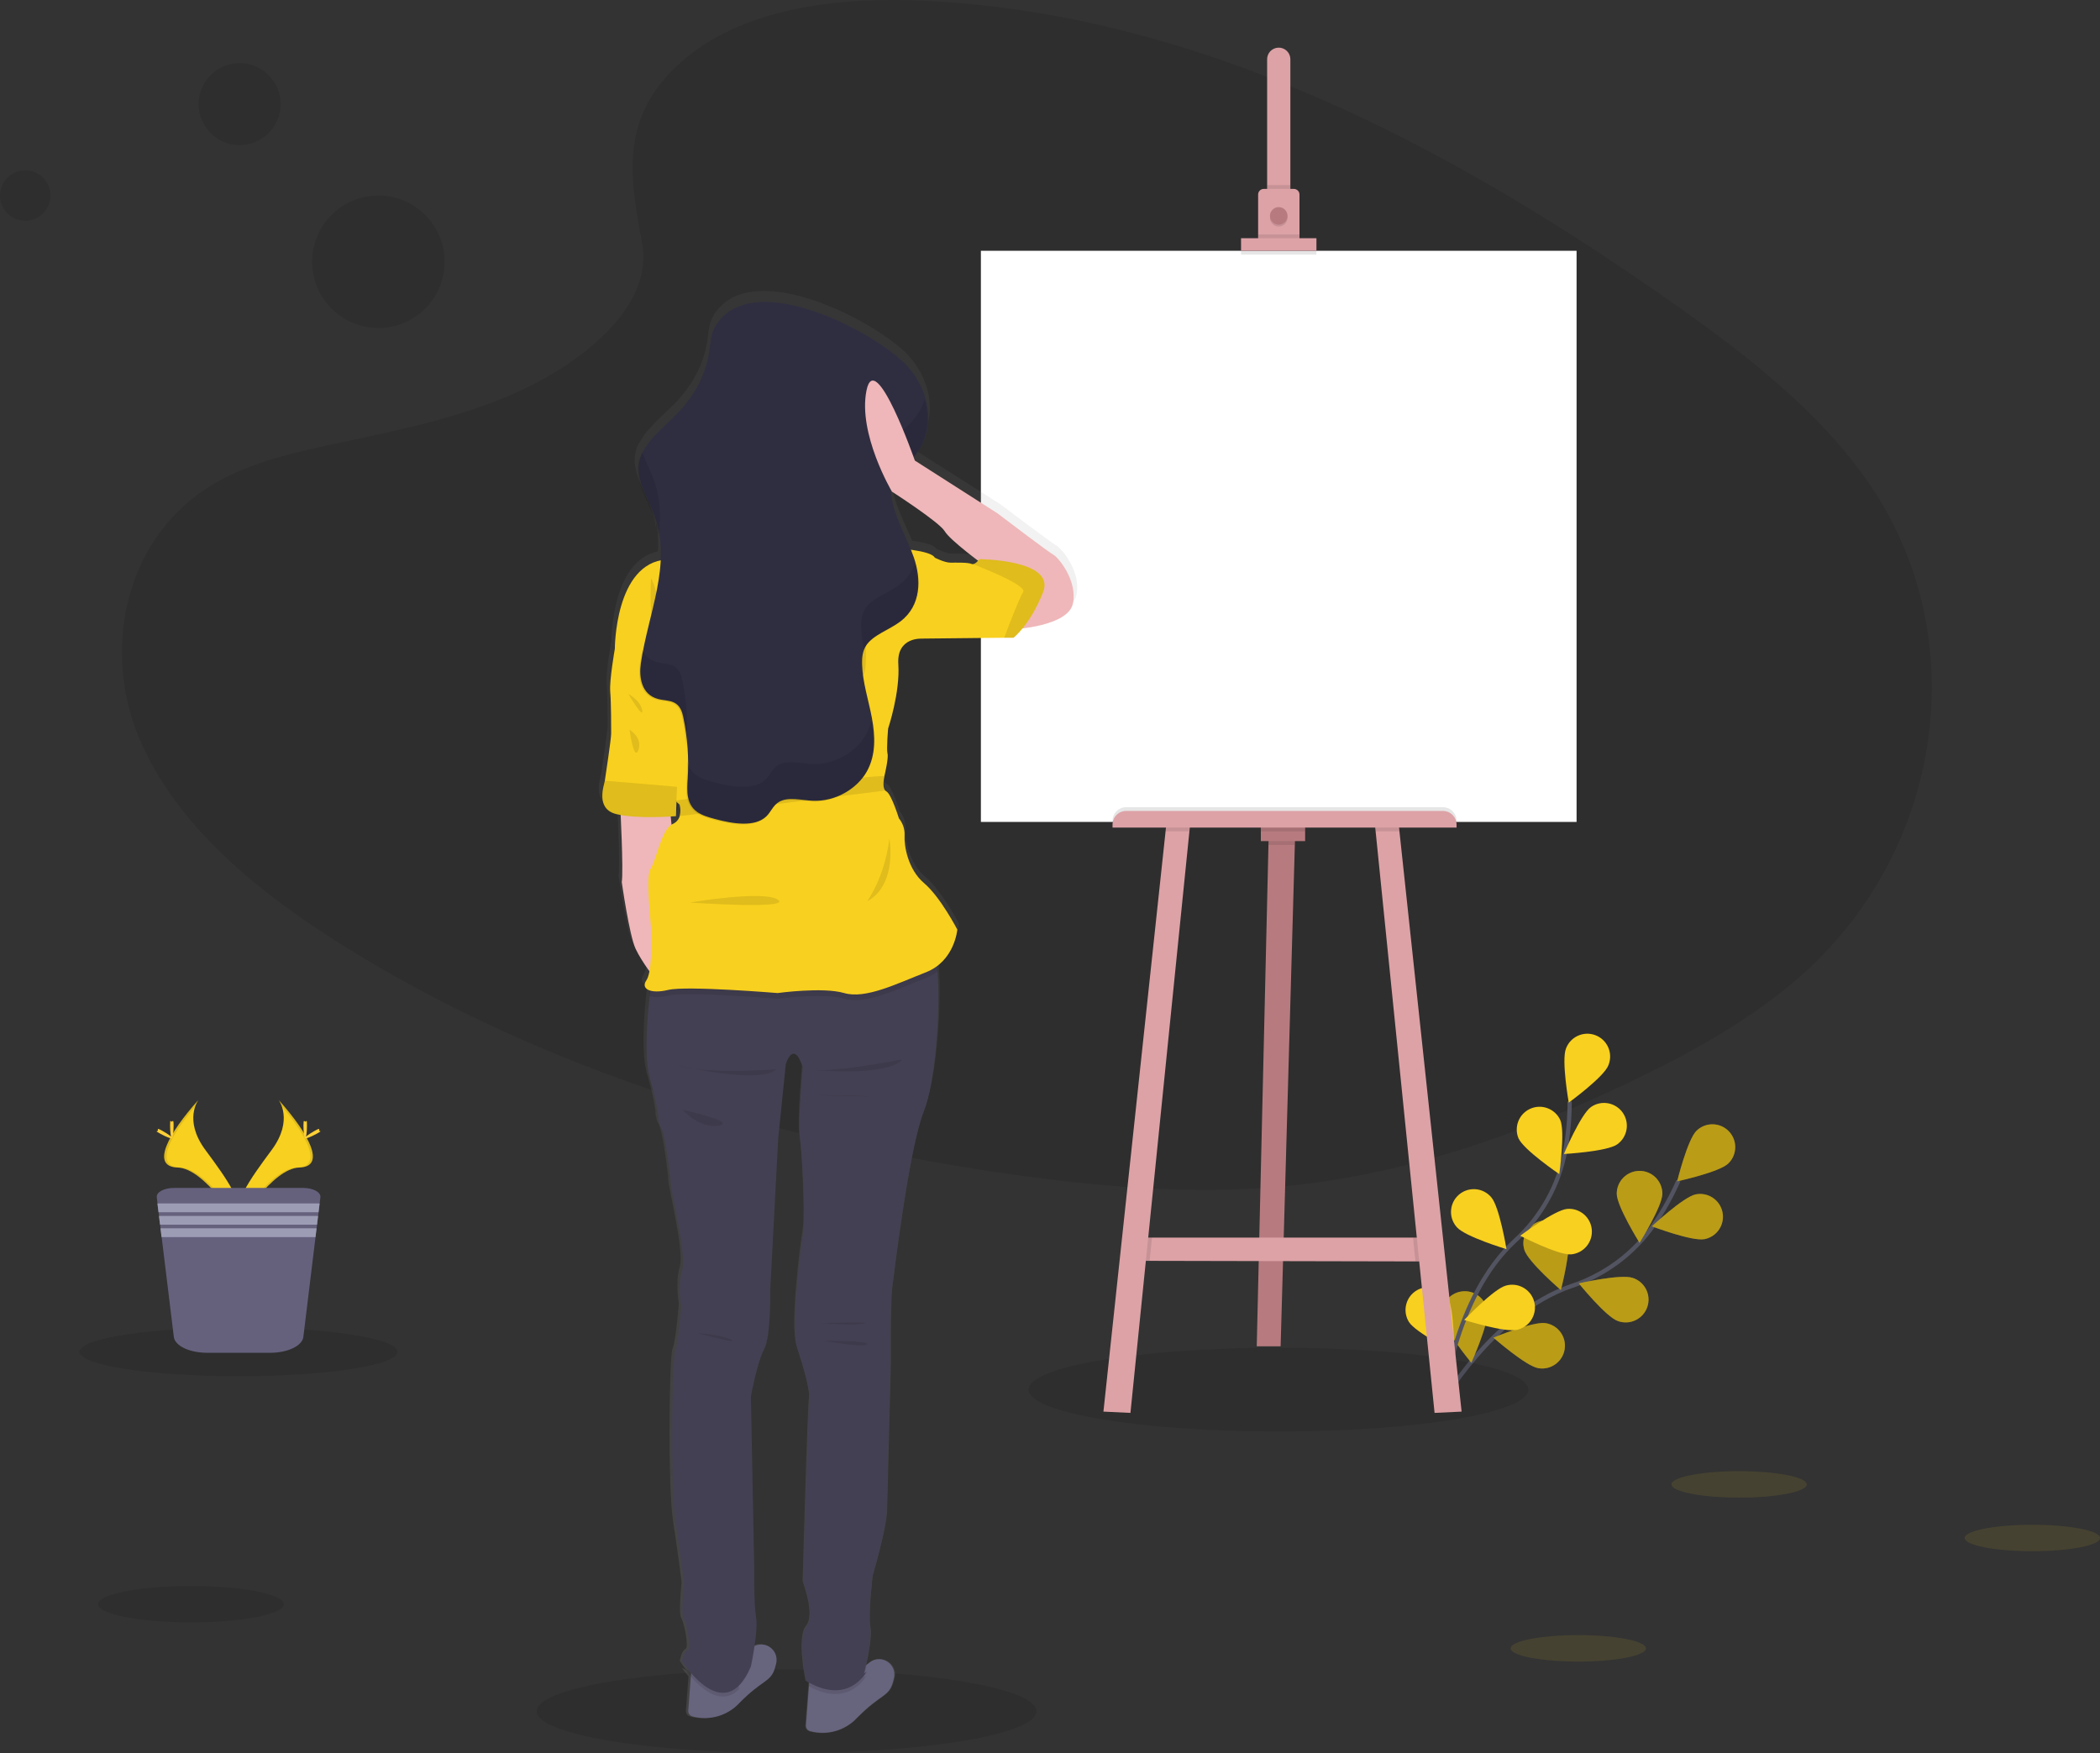 <?xml version="1.0" encoding="utf-8"?>
<!-- Generator: Adobe Illustrator 16.0.0, SVG Export Plug-In . SVG Version: 6.00 Build 0)  -->
<!DOCTYPE svg PUBLIC "-//W3C//DTD SVG 1.1//EN" "http://www.w3.org/Graphics/SVG/1.1/DTD/svg11.dtd">
<svg version="1.1" id="ffe6bee8-e793-4e33-a4ab-3e285c6a5a44"
	 xmlns="http://www.w3.org/2000/svg" xmlns:xlink="http://www.w3.org/1999/xlink" x="0px" y="0px" width="998.949px"
	 height="833.99px" viewBox="0 0 998.949 833.99" enable-background="new 0 0 998.949 833.99" xml:space="preserve">
<rect x="0" y="0" width="998.949" height="833.99" fill="#333333" stroke="none"/>
<title>blank canvas</title>
<path opacity="0.1" enable-background="new    " d="M323.829,29.66c29.21-26,75.061-31.33,116.801-29.26
	c131.09,6.52,249.42,69.8,351.779,141.39c37.061,25.91,73.54,53.84,97.591,89.53c49,72.65,34.439,173.29-33.641,233.14
	c-23.17,20.36-51.25,36-80.08,49.81c-51.26,24.601-106.57,44.351-164.75,50c-41.479,4-83.479,0.75-124.729-4.84
	c-115.23-15.66-228.32-50.22-323.15-109.34c-41.58-25.93-80.77-58.17-97.909-100.1c-17.141-41.93-6.171-95.13,36.289-120
	c17.561-10.271,38.561-14.91,59.11-19.271c30.26-6.41,61-12.729,88.3-25.76c28.21-13.46,61.6-39.49,56-69.29
	C299.48,83.74,294.66,55.66,323.829,29.66z"/>
<path fill="none" stroke="#535461" stroke-width="2" stroke-miterlimit="10" d="M684.949,668.89c0,0,25.061-44.39,62.79-57.18
	c15.862-5.264,29.589-15.531,39.12-29.26c4.475-6.552,8.338-13.501,11.54-20.76"/>
<path fill="#F8D01F" d="M822.14,553.48c-4.3,4.18-24.33,8.489-24.33,8.489s4.91-19.89,9.21-24.06
	c4.3-4.176,11.17-4.074,15.345,0.225C826.54,542.435,826.44,549.305,822.14,553.48z"/>
<path fill="#F8D01F" d="M810.81,589.47c-5.88,1.17-25-6.09-25-6.09s14.94-14,20.81-15.2c5.88-1.168,11.592,2.651,12.761,8.53
	c1.168,5.879-2.651,11.592-8.53,12.76l0,0H810.81z"/>
<path fill="#F8D01F" d="M769.56,628.41c-5.67-2-18.54-17.9-18.54-17.9s20-4.56,25.64-2.6c5.705,1.835,8.841,7.947,7.006,13.651
	s-7.947,8.841-13.651,7.006C769.862,628.518,769.71,628.466,769.56,628.41z"/>
<path fill="#F8D01F" d="M731.709,650.85c-5.909-1-21.289-14.51-21.289-14.51s18.909-7.88,24.819-6.9
	c5.922,0.92,9.977,6.465,9.058,12.386c-0.919,5.922-6.464,9.977-12.385,9.058C731.844,650.873,731.777,650.861,731.709,650.85
	L731.709,650.85z"/>
<path fill="#F8D01F" d="M769.07,567.84c0,6,10.84,23.37,10.84,23.37s10.86-17.37,10.86-23.36c0-5.992-4.857-10.85-10.85-10.85
	s-10.851,4.857-10.851,10.85V567.84z"/>
<path fill="#F8D01F" d="M725.14,594.64c1.8,5.721,17.34,19.061,17.34,19.061s5.16-19.83,3.37-25.55
	c-1.792-5.72-7.881-8.902-13.6-7.11C726.531,582.832,723.348,588.921,725.14,594.64z"/>
<path fill="#F8D01F" d="M686.02,626.54c0.8,5.94,13.87,21.72,13.87,21.72s8.439-18.67,7.64-24.609
	c-0.798-5.94-6.26-10.108-12.2-9.311C689.39,615.138,685.222,620.601,686.02,626.54z"/>
<path opacity="0.25" enable-background="new    " d="M822.14,553.48c-4.3,4.18-24.33,8.489-24.33,8.489s4.91-19.89,9.21-24.06
	c4.3-4.176,11.17-4.074,15.345,0.225C826.54,542.435,826.44,549.305,822.14,553.48z"/>
<path opacity="0.25" enable-background="new    " d="M810.81,589.47c-5.88,1.17-25-6.09-25-6.09s14.94-14,20.81-15.2
	c5.88-1.168,11.592,2.651,12.761,8.53c1.168,5.879-2.651,11.592-8.53,12.76l0,0H810.81z"/>
<path opacity="0.25" enable-background="new    " d="M769.56,628.41c-5.67-2-18.54-17.9-18.54-17.9s20-4.56,25.64-2.6
	c5.705,1.835,8.841,7.947,7.006,13.651s-7.947,8.841-13.651,7.006C769.862,628.518,769.71,628.466,769.56,628.41z"/>
<path opacity="0.25" enable-background="new    " d="M731.709,650.85c-5.909-1-21.289-14.51-21.289-14.51s18.909-7.88,24.819-6.9
	c5.922,0.92,9.977,6.465,9.058,12.386c-0.919,5.922-6.464,9.977-12.385,9.058C731.844,650.873,731.777,650.861,731.709,650.85
	L731.709,650.85z"/>
<path opacity="0.25" enable-background="new    " d="M769.07,567.84c0,6,10.84,23.37,10.84,23.37s10.86-17.37,10.86-23.36
	c0-5.992-4.857-10.85-10.85-10.85s-10.851,4.857-10.851,10.85V567.84z"/>
<path opacity="0.25" enable-background="new    " d="M725.14,594.64c1.8,5.721,17.34,19.061,17.34,19.061s5.16-19.83,3.37-25.55
	c-1.792-5.72-7.881-8.902-13.6-7.11C726.531,582.832,723.348,588.921,725.14,594.64z"/>
<path opacity="0.25" enable-background="new    " d="M686.02,626.54c0.8,5.94,13.87,21.72,13.87,21.72s8.439-18.67,7.64-24.609
	c-0.798-5.94-6.26-10.108-12.2-9.311C689.39,615.138,685.222,620.601,686.02,626.54z"/>
<path fill="none" stroke="#535461" stroke-width="2" stroke-miterlimit="10" d="M686.39,667.99c0,0,4.92-50.74,34.24-77.721
	c12.366-11.243,20.753-26.194,23.899-42.609c1.439-7.808,2.156-15.731,2.141-23.67"/>
<path fill="#F8D01F" d="M765.039,506.91c-2.239,5.56-18.8,17.62-18.8,17.62s-3.56-20.181-1.319-25.73
	c2.098-5.612,8.35-8.462,13.962-6.363c5.613,2.098,8.462,8.35,6.364,13.962C765.182,506.57,765.113,506.741,765.039,506.91z"/>
<path fill="#F8D01F" d="M769.27,544.4c-4.9,3.449-25.36,4.569-25.36,4.569s8-18.87,12.87-22.319
	c4.901-3.449,11.671-2.271,15.12,2.63S774.171,540.951,769.27,544.4L769.27,544.4z"/>
<path fill="#F8D01F" d="M747.34,596.72c-6,0.5-24.2-8.859-24.2-8.859s16.41-12.261,22.34-12.771
	c5.973-0.502,11.223,3.933,11.725,9.905c0.503,5.973-3.932,11.223-9.904,11.725H747.34z"/>
<path fill="#F8D01F" d="M721.829,632.57c-5.8,1.5-25.34-4.641-25.34-4.641s14.09-14.87,19.891-16.37
	c5.769-1.62,11.759,1.742,13.38,7.512c1.621,5.769-1.742,11.759-7.512,13.38c-0.139,0.039-0.278,0.075-0.419,0.108V632.57z"/>
<path fill="#F8D01F" d="M722.35,541.53c2.42,5.479,19.38,17,19.38,17s2.89-20.28,0.46-25.761c-2.53-5.432-8.984-7.784-14.416-5.254
	c-5.285,2.461-7.68,8.659-5.424,14.034V541.53z"/>
<path fill="#F8D01F" d="M693.05,583.84c3.95,4.5,23.569,10.4,23.569,10.4s-3.31-20.221-7.27-24.721
	c-3.877-4.568-10.725-5.129-15.293-1.252c-4.569,3.878-5.13,10.725-1.252,15.294C692.885,583.655,692.967,583.748,693.05,583.84
	L693.05,583.84z"/>
<path fill="#F8D01F" d="M670.209,628.86c3.141,5.109,21.48,14.229,21.48,14.229s0.15-20.479-3-25.59
	c-3.137-5.105-9.819-6.702-14.925-3.565c-5.106,3.138-6.702,9.819-3.565,14.926H670.209z"/>
<ellipse opacity="0.1" enable-background="new    " cx="374.17" cy="814.05" rx="118.88" ry="19.93"/>
<ellipse opacity="0.1" enable-background="new    " cx="608.159" cy="661.06" rx="118.88" ry="19.93"/>
<polygon fill="#B77B7F" points="616.05,398.03 615.94,401.92 609.18,640.44 597.82,640.44 603.39,401.92 603.5,397.43 "/>
<polygon fill="#DDA2A6" points="681.82,600.09 673.31,600.07 546.869,599.8 540.13,599.79 543.72,588.73 680.92,588.73 "/>
<polygon opacity="0.1" enable-background="new    " points="616.05,398.03 615.94,401.92 603.39,401.92 603.5,397.43 "/>
<rect x="599.77" y="392.2" fill="#B77B7F" width="21.07" height="7.93"/>
<polygon opacity="0.1" enable-background="new    " points="547.99,588.73 546.869,599.8 540.13,599.79 543.72,588.73 "/>
<polygon fill="#DDA2A6" points="566.14,392.05 565.789,395.49 537.74,672.13 524.89,671.52 554.449,395.49 554.78,392.35 "/>
<polygon opacity="0.1" enable-background="new    " points="681.82,600.09 673.31,600.07 672.159,588.73 680.92,588.73 "/>
<polygon fill="#DDA2A6" points="695.27,671.52 682.409,672.13 654.369,395.49 654.02,392.05 665.369,392.35 665.699,395.49 "/>
<rect x="466.6" y="119.3" fill="#FFFFFF" width="283.359" height="271.7"/>
<path fill="#DDA2A6" d="M613.81,28.43v65.61h-11.05V28.43c-0.13-3.052,2.238-5.63,5.289-5.76c3.052-0.13,5.631,2.238,5.761,5.29
	C613.817,28.116,613.817,28.273,613.81,28.43z"/>
<rect x="602.75" y="88.07" opacity="0.1" enable-background="new    " width="11.06" height="5.97"/>
<path fill="#DDA2A6" d="M618.15,92.55v21.66h-19.67V92.55c-0.006-1.48,1.189-2.684,2.67-2.69c0.007,0,0.014,0,0.021,0h14.31
	C616.957,89.871,618.15,91.072,618.15,92.55z"/>
<circle opacity="0.1" enable-background="new    " cx="608.28" cy="103.61" r="4.18"/>
<circle fill="#B77B7F" cx="608.28" cy="102.71" r="4.18"/>
<rect x="598.42" y="111.53" opacity="0.1" enable-background="new    " width="19.729" height="2.689"/>
<rect x="590.35" y="115.12" opacity="0.1" enable-background="new    " width="35.87" height="5.98"/>
<rect x="590.35" y="113.32" fill="#DDA2A6" width="35.87" height="5.98"/>
<path opacity="0.1" enable-background="new    " d="M535.72,384h150.649c3.59,0,6.5,2.91,6.5,6.5v1.42l0,0H529.22l0,0v-1.42
	C529.22,386.91,532.13,384,535.72,384z"/>
<polygon opacity="0.1" enable-background="new    " points="554.78,392.35 566.14,392.05 565.789,395.49 554.449,395.49 "/>
<rect x="599.77" y="392.2" opacity="0.1" enable-background="new    " width="21.07" height="3.29"/>
<polygon opacity="0.1" enable-background="new    " points="665.699,395.49 654.369,395.49 654.02,392.05 665.369,392.35 "/>
<path fill="#DDA2A6" d="M535.72,385.77h150.649c3.59,0,6.5,2.91,6.5,6.5v1.42l0,0H529.22l0,0v-1.42
	C529.22,388.68,532.13,385.77,535.72,385.77z"/>
<linearGradient id="SVGID_1_" gradientUnits="userSpaceOnUse" x1="636.752" y1="-203.312" x2="636.752" y2="482.73" gradientTransform="matrix(1 0 0 -1 -238.12 621.141)">
	<stop  offset="0" style="stop-color:#808080;stop-opacity:0.25"/>
	<stop  offset="0.54" style="stop-color:#808080;stop-opacity:0.12"/>
	<stop  offset="1" style="stop-color:#808080;stop-opacity:0.1"/>
</linearGradient>
<path fill="url(#SVGID_1_)" d="M502.69,259.63c-2.27-1.2-27-19.88-27-19.88l-39.91-25.31c0,0-0.21-0.6-0.59-1.63
	c10.95-12.43,8.561-30.47-2.58-43.15c-13.5-15.38-74.5-48.49-92.88-20.17c-2.57,4-2.66,8.54-3.33,12.94
	c-1.57,10.27-6.63,20.22-14.57,28.6c-6.119,6.47-14.149,12.43-17.67,19.75c0-0.09-0.069-0.18-0.1-0.28
	c-0.85,1.569-1.466,3.253-1.83,5c-1.75,8.93,4.25,17.49,7.44,26.18c1.07,2.942,1.848,5.984,2.319,9.08
	c0.08-0.62,0.15-1.23,0.221-1.85c0.777,4.408,1.042,8.891,0.79,13.36c-22.15,4.51-22.16,42.4-22.16,42.4s-2.73,15.06-2.271,20.49
	c0.461,5.43,0.45,17.17,0.45,20c0,2.83-2.729,20.48-3,22.6c0.003,0.03,0.003,0.06,0,0.09c-0.399,2.32-4.55,13.5,5.48,16
	c0.7,0.18,1.439,0.33,2.21,0.47c0.43,9.05,1.21,28,0.52,32.22c0,0,3.65,25.46,6.68,31.93c1.916,3.794,4.158,7.414,6.7,10.82
	c-0.22,1.55-0.743,3.042-1.54,4.39c-1.55,2.23-0.75,4.061,1.84,4.851c-0.09,0.77-0.189,1.64-0.3,2.62
	c-1.109,9.819-2.77,29.34,0.05,39.229c3.87,13.56,4.101,18.08,4.101,18.08s0,4.06,1.6,6.32c1.601,2.26,4.55,23.279,4.55,26.67
	c0,3.39,7.74,33.89,5.46,41.12c-2.279,7.229-0.449,17.399-0.449,17.399s-1.37,17.851-3,21.69c-1.631,3.84-2.28,65.75,0.22,81.79
	s4.1,29.37,4.1,29.37s-1.59,14.689-0.229,16.72c1.359,2.03,3.87,14.24,2.05,14.91s-2.73,5.649-2.73,5.649
	c0.963,1.463,2.001,2.875,3.11,4.23c-0.701-0.245-1.387-0.536-2.05-0.87c0.72,1,1.8,2.42,3.13,4l-1.25,16.25
	c-0.108,1.308,0.733,2.507,2,2.85c8.136,2.212,16.829-0.232,22.62-6.359c11.38-11.521,15.25-9.94,17.3-16.94
	c0.22-0.75,0.41-1.49,0.57-2.189c1.47-6.24-5.181-10.881-10.471-8.221c0.73-4.939,1.301-10.55,0.75-13.72
	c-1.14-6.55-0.909-23.72-0.909-23.72l-1.591-82.25c0,0,2.95-16.271,6.37-22.59c3.42-6.32,3-28.471,3-28.471l3.87-72.76l3.641-35.47
	c0,0,3.64-12.2,8.189,1.36c0,0-2.5,27.329-1.359,33.89c1.14,6.56,2.729,38.41,1.59,45.41c-1.141,7-6.141,45.42-3,55.13
	c3.14,9.71,6.64,21.479,5.939,25.33c-0.7,3.85-3,87.21-3,87.21s6.15,16,1.601,21.24c-4.551,5.239-0.23,26-0.23,26
	s0.55,0.39,1.49,0.93l-0.13,1.729l-1.431,18.69c-0.104,1.31,0.734,2.51,2,2.86c8.137,2.214,16.83-0.231,22.62-6.36
	c11.38-11.53,15.25-9.94,17.3-16.95c0.221-0.75,0.41-1.479,0.58-2.189c1.601-6.811-6.5-11.75-11.92-7.301l-0.27,0.23
	c-0.283,0.24-0.58,0.464-0.891,0.67c-0.144,0.105-0.294,0.203-0.449,0.29c1.14-5.16,2.8-14,2-18.14
	c-1.141-6.101,1.13-24.62,1.13-24.62s6.6-22.15,6.83-31l1.819-70.49c0,0-0.22-28.7,0.69-35.7s8.19-67.56,15.47-85.64
	c5.59-13.841,8.09-49.16,6.61-67.07c-0.08-0.88-0.16-1.73-0.26-2.52c8.93-6.591,9.819-17.551,9.819-17.551s-8.2-15.659-16.09-22.29
	s-9.59-18.03-9.31-22.88c0.134-2.956-0.84-5.854-2.73-8.13c0,0-3.64-11.75-6.069-12.95c-0.199-0.101-0.379-0.237-0.53-0.4
	c-1.65-1.77-0.38-6.83-0.38-6.83v-0.16c0.29-1.17,2-8.75,1.489-10.69c-0.609-2.1,0.301-12.05,0.301-12.05s5.77-17.17,4.859-30.73
	c-0.91-13.56,11.84-12.35,11.84-12.35l39.37-0.41h4.48c1.58-1.341,3.023-2.835,4.31-4.46c7.5-0.89,22.67-3.72,24.37-12
	C514.38,271.99,504.97,260.84,502.69,259.63z M320.289,384.99l0.271-6.89c0.93,0.8,1.55,1.31,1.55,1.31
	c0.502,1.803,0.526,3.705,0.07,5.52c-0.495,1.727-1.751,3.133-3.41,3.82c-0.19,0.083-0.374,0.18-0.55,0.29l-0.38-3.89
	L320.289,384.99z M463.09,263.99c-1.67-0.75-7.29-0.6-10.181-0.6c-2.89,0-7.58-2.41-7.58-2.41c-1-1.95-6.529-3.11-11.449-3.77
	c-3.74-9.22-9-18.21-9.71-27.82c0-0.35,0-0.7-0.051-1.05l0.57,1c0,0,22.92,14.62,25.5,19c2,3.34,11.63,10.8,16.09,14.14
	c-0.614,0.801-1.475,1.377-2.45,1.64C463.575,264.147,463.32,264.103,463.09,263.99z"/>
<path fill="#67647E" d="M425.24,798.21c-0.17,0.7-0.35,1.43-0.569,2.17c-2,7-5.83,5.38-17,16.81
	c-5.673,6.081-14.249,8.515-22.271,6.32c-1.268-0.335-2.111-1.533-2-2.84l1.41-18.54l0.67-8.92c0,0,17.84,5,26.92-1.35
	c0.305-0.208,0.599-0.432,0.88-0.67c0.07-0.063,0.137-0.13,0.2-0.2c3.102-2.567,7.697-2.135,10.265,0.967
	C425.185,793.696,425.737,796.006,425.24,798.21z"/>
<path fill="#67647E" d="M369.24,791.21c-0.17,0.7-0.35,1.43-0.569,2.17c-2,7-5.83,5.38-17,16.81
	c-5.673,6.081-14.249,8.515-22.271,6.32c-1.268-0.335-2.111-1.533-2-2.84l1.41-18.54l0.67-8.92c0,0,17.84,5,26.92-1.35
	c0.305-0.208,0.599-0.432,0.88-0.67c0.07-0.063,0.137-0.13,0.2-0.2c3.102-2.567,7.696-2.135,10.265,0.967
	C369.185,786.696,369.737,789.006,369.24,791.21z"/>
<path opacity="0.1" enable-background="new    " d="M350.81,793.99l0.72,9.64c-10.24,10.23-22.43-5-26-10
	C334.92,798.47,350.81,793.99,350.81,793.99z"/>
<path opacity="0.1" enable-background="new    " d="M411,797.91l1.34-0.891c-9.351,14.221-23.24,7.66-27.57,5.11l0.67-8.92
	c0,0,17.84,5,26.92-1.35C411.65,795.34,411,797.91,411,797.91z"/>
<path fill="#444053" d="M439.48,528.68c-7.18,17.931-14.35,78-15.25,85s-0.67,35.42-0.67,35.42l-1.8,69.891
	c-0.23,8.75-6.73,30.72-6.73,30.72s-2.239,18.38-1.12,24.43c1.12,6.05-2.909,22-2.909,22l1.34-0.899
	c-11.21,17-28.92,4.26-28.92,4.26s-4.261-20.62,0.229-25.78s-1.57-21.069-1.57-21.069s2.24-82.721,2.91-86.53
	c0.67-3.811-2.689-15.47-5.83-25.11c-3.14-9.64,1.801-47.75,2.921-54.7c1.119-6.95-0.45-38.56-1.57-45.06s1.34-33.63,1.34-33.63
	c-4.48-13.45-8.07-1.34-8.07-1.34l-3.59,35.189l-3.81,72.19c0,0,0.45,22-2.91,28.25s-6.28,22.41-6.28,22.41l1.57,81.609
	c0,0-0.22,17,0.899,23.53c1.12,6.53-2.47,23.32-2.47,23.32c-12.55,29.569-32.71-2.49-32.71-2.49s0.9-4.93,2.69-5.6
	c1.79-0.671-0.67-12.78-2-14.801c-1.33-2.02,0.22-16.59,0.22-16.59s-1.57-13.22-4-29.14s-1.79-77.34-0.22-81.15
	c1.569-3.81,2.909-21.52,2.909-21.52s-1.79-10.09,0.45-17.271c2.24-7.18-5.38-37.43-5.38-40.8s-2.91-24.21-4.479-26.45
	c-1.57-2.24-1.57-6.28-1.57-6.28s-0.22-4.479-4-17.93c-2.78-9.82-1.14-29.18-0.05-38.93c0.39-3.61,0.729-5.91,0.729-5.91
	s128.57-20.85,133.7-16.14c1.2,1.109,2,4.92,2.47,10.35C447.48,479.89,444.96,514.99,439.48,528.68z"/>
<path opacity="0.1" enable-background="new    " d="M390.82,629.48c0.601,0,14.8,1.199,20,0.149S390.82,629.48,390.82,629.48z"/>
<path opacity="0.1" enable-background="new    " d="M391.869,637.85c0,0,19.61,3.44,20.61,1.65S391.869,637.85,391.869,637.85z"/>
<path opacity="0.1" enable-background="new    " d="M331.94,634.26c0,0,10.16,0.45,15.69,3
	C353.159,639.81,331.94,634.26,331.94,634.26z"/>
<path fill="#EFB7B9" d="M295.02,382.89c0,0,1.641,31.23,0.75,36.759c0,0,3.58,25.261,6.57,31.681c2.989,6.42,9.42,14.5,9.42,14.5
	l8.819-62l-2.1-21.24L295.02,382.89z"/>
<circle fill="#EFB7B9" cx="387.68" cy="206.09" r="34.52"/>
<path fill="#EFB7B9" d="M369.75,222.22c0,0-10.761,21.08-21.521,30.94c-10.76,9.86,64.56,21.07,66.35,21.07
	s-13.449-44.83-10.76-50.24C406.51,218.58,369.75,222.22,369.75,222.22z"/>
<path opacity="0.1" enable-background="new    " d="M445.97,462.13c-1.69,1.291-3.556,2.335-5.54,3.101
	c-13.74,5.38-28.69,12.85-38.851,9.869c-10.159-2.979-31.68,0-31.68,0s-43.35-3.59-52-1.5c-3.939,0.95-7,0.91-9,0.23
	c0.39-3.61,0.73-5.91,0.73-5.91s128.72-20.85,133.85-16.14C444.699,452.89,445.48,456.7,445.97,462.13z"/>
<path fill="#F8D01F" d="M455.38,442.21c0,0-1.19,14.95-14.95,20.33s-28.69,12.85-38.851,9.87c-10.159-2.98-31.68,0-31.68,0
	s-43.35-3.59-52-1.5c-8.649,2.09-13.16-0.59-10.47-4.48c2.689-3.89,2.399-16.739,2.399-22.12c0-5.38-3-27.2-0.31-31.09
	c2.69-3.89,5.08-18.83,10.46-21.229c1.637-0.689,2.872-2.083,3.36-3.79c0.444-1.8,0.42-3.683-0.07-5.47c0,0-0.91-0.75-2.16-1.86
	c-3.17-2.83-8.53-8.08-6.81-9.8c2.39-2.4,0-17.94,0-17.94s-5.681-11.95-3.58-16.43c2.1-4.48-18.24-28.1-18.24-28.1
	s0-40.64,24.51-42.44c0,0,17.34,0.6,19.431-7.17c2.09-7.77,15.84-12.26,15.84-12.26l31.39,6.88c0,0,27.79,6,32.88,2.39
	s9,4.78,9,4.78s17.33,0.9,19.12,4.49s-5.67,38.55-5.67,38.55s-12.56-1.19-11.66,12.26c0.9,13.45-4.84,30.49-4.84,30.49
	s-0.9,9.86-0.3,11.95c0.56,1.93-1.18,9.45-1.46,10.61v0.15c0,0-1.25,5,0.37,6.78c0.149,0.161,0.325,0.296,0.52,0.4
	c2.4,1.19,6,12.85,6,12.85c1.866,2.263,2.825,5.14,2.69,8.07c-0.29,4.79,1.5,16.14,9.27,22.721
	C447.34,426.68,455.38,442.21,455.38,442.21z"/>
<path fill="#F8D01F" d="M322.07,372.99v1.27l-0.54,14c0,0-18.39,1.49-28.399-1c-10.01-2.49-5.8-13.6-5.4-15.9
	c0.004-0.03,0.004-0.06,0-0.09c0.29-2.1,3-19.58,3-22.42c0-2.84,0-14.5-0.45-19.88c-0.449-5.38,2.2-20.37,2.2-20.37l1.94-2.38
	l21.06,8.07L322.07,372.99z"/>
<path opacity="0.1" enable-background="new    " d="M322.02,374.29l-0.54,14c0,0-18.39,1.49-28.399-1
	c-10.011-2.49-5.801-13.6-5.4-15.9L322.02,374.29z"/>
<path opacity="0.1" enable-background="new    " d="M323.34,388.21c0.444-1.799,0.42-3.683-0.07-5.47c0,0-0.91-0.75-2.16-1.86
	c15.83-2.21,78.521-10.81,99.63-11.75v0.15c0,0-1.25,5,0.37,6.78L323.34,388.21z"/>
<path opacity="0.1" enable-background="new    " d="M423.1,398.99c0,0,3.89,22-10.61,29.74
	C412.48,428.77,420.71,417.86,423.1,398.99z"/>
<path opacity="0.1" enable-background="new    " d="M328.199,429.36c0,0,35-6,41.851-1.341
	C376.9,432.68,328.199,429.36,328.199,429.36z"/>
<path opacity="0.1" enable-background="new    " d="M411,293.21c0,0-5.381,22.12-1.351,27.2S411,293.21,411,293.21z"/>
<path opacity="0.1" enable-background="new    " d="M309.67,275.13c0,0,4.93,8.22,1.939,16.74S309.67,275.13,309.67,275.13z"/>
<path opacity="0.1" enable-background="new    " d="M299.48,347.17c0,0,6.28,3.73,4.19,9.56
	C301.579,362.56,299.48,347.17,299.48,347.17z"/>
<path opacity="0.1" enable-background="new    " d="M298.909,330.13c0,0,5.82,3.14,6.57,7.77S298.909,330.13,298.909,330.13z"/>
<path opacity="0.1" enable-background="new    " d="M385.289,508.87c0,0,36.62,3.74,43.94-4.93
	C429.23,503.99,396.199,510.52,385.289,508.87z"/>
<path opacity="0.1" enable-background="new    " d="M322.07,506.78c0,0,39.311,9.27,47.08,1.939
	C369.15,508.72,335.369,511.26,322.07,506.78z"/>
<path opacity="0.1" enable-background="new    " d="M388.13,520.99c0,0,16.439,0,24.06,0.45
	C419.81,521.89,388.13,520.99,388.13,520.99z"/>
<path opacity="0.1" enable-background="new    " d="M324.76,527.99c0,0,8.069,9.12,17.189,7.479
	C351.07,533.83,324.76,527.99,324.76,527.99z"/>
<path fill="#2F2E41" d="M340.61,154.64c-2.53,3.93-2.62,8.48-3.28,12.84c-1.54,10.19-6.529,20.06-14.34,28.38
	c-7.17,7.62-17,14.53-18.859,23.84c-1.761,8.84,4.21,17.35,7.34,26c8.25,22.69-3.271,46.49-6.63,69.91
	c-0.931,6.47,0.189,14.74,8.16,16.89c2.489,0.68,5.34,0.59,7.579,1.67c3,1.44,3.921,4.43,4.471,7.12
	c2.006,9.622,2.698,19.472,2.06,29.28c-0.359,5.5-0.76,11.83,4.44,15.61c2.359,1.73,5.54,2.61,8.609,3.44
	c8.19,2.21,18.78,4,24.301-1.19c2.319-2.17,3.189-5.23,6.079-6.95c4.33-2.57,10.471-0.83,15.921-0.56
	c11.189,0.56,21.47-6,25.88-13.91c4.41-7.91,4-17,2.399-25.53c-1.6-8.53-4.46-17-4.66-25.66c-0.069-3,0.2-6.05,1.921-8.71
	c3.329-5.15,11.079-7.49,16.38-11.54c9.93-7.6,9.899-20.05,6.29-30.47c-3.61-10.42-10.091-20.41-10.891-31.18
	c-0.356-2.604,0.16-5.252,1.47-7.53c1.421-2.19,3.9-3.83,6-5.64c14.49-12.24,12.78-32.34,0.801-46.1
	C418.789,159.4,358.71,126.55,340.61,154.64z"/>
<g opacity="0.1">
	<path d="M313.31,255.12c1.13-9.09,0.92-18.1-2.29-26.95c-1.58-4.34-3.87-8.65-5.54-13c-0.834,1.573-1.44,3.256-1.8,5
		c-1.76,8.84,4.21,17.35,7.34,26C312.073,249.071,312.84,252.069,313.31,255.12z"/>
	<path d="M326.659,353.04c0.638-9.808-0.052-19.657-2.05-29.28c-0.56-2.69-1.479-5.67-4.479-7.11c-2.24-1.08-5.091-1-7.58-1.67
		c-3.101-0.743-5.684-2.876-7-5.78c-0.46,2.28-0.86,4.55-1.19,6.83c-0.93,6.47,0.19,14.74,8.16,16.89c2.49,0.67,5.34,0.58,7.58,1.66
		c3,1.44,3.92,4.43,4.479,7.12c0.918,4.463,1.559,8.978,1.921,13.52C326.57,354.48,326.61,353.76,326.659,353.04z"/>
	<path d="M411.9,349.49c-4.42,7.94-14.7,14.47-25.89,13.91c-5.45-0.28-11.59-2-15.91,0.56c-2.891,1.71-3.771,4.78-6.09,6.95
		c-5.521,5.15-16.11,3.4-24.3,1.19c-3.07-0.84-6.24-1.71-8.61-3.44c-2.259-1.661-3.783-4.136-4.25-6.9c0.06,3.07,0,6.15-0.19,9.22
		c-0.359,5.5-0.76,11.83,4.44,15.62c2.37,1.72,5.54,2.6,8.61,3.43c8.189,2.21,18.779,4,24.3-1.19c2.319-2.17,3.2-5.23,6.09-7
		c4.32-2.57,10.46-0.83,15.91-0.56c11.189,0.56,21.47-6,25.89-13.91c4.24-7.64,4.05-16.28,2.57-24.53
		C413.912,345.161,413.048,347.397,411.9,349.49z"/>
	<path d="M430.84,203.27c-2.141,1.8-4.62,3.45-6,5.64c-1.311,2.278-1.827,4.926-1.471,7.53c0.291,3.272,0.982,6.497,2.061,9.6
		c1.665-1.776,3.489-3.396,5.45-4.84c9.8-8.27,12.18-20.14,9-31.22C438.201,195.185,435.064,199.797,430.84,203.27z"/>
	<path d="M427.93,278.04c-5.29,4.05-13.05,6.4-16.37,11.55c-1.73,2.66-2,5.73-1.93,8.7c0.123,3.497,0.551,6.977,1.279,10.4
		c0.189-0.405,0.407-0.795,0.65-1.17c3.32-5.15,11.08-7.49,16.37-11.54c9.07-6.94,9.83-17.92,7.149-27.71
		C433.72,272.165,431.231,275.566,427.93,278.04z"/>
</g>
<path fill="#EFB7B9" d="M482.28,299.34c0,0,25.86-1.34,28.101-12.25c2.239-10.91-7-22-9.261-23.17
	c-2.26-1.17-26.64-19.73-26.64-19.73l-39.3-25.1c0,0-18.83-54-23-33.33c-4.17,20.67,12.109,48.12,12.109,48.12
	s22.561,14.5,25.101,18.83s18.09,15.69,18.09,15.69L482.28,299.34z"/>
<path fill="#F8D01F" d="M496.18,281.7c-6.12,15.55-14.05,21.68-14.05,21.68h-4.41l-38.771,0.4l-4.47-12.21l6.28-26.46l3.88,0.16
	c0,0,4.64,2.39,7.47,2.39s8.38-0.15,10,0.59c0.227,0.11,0.481,0.149,0.73,0.11c1.47-0.15,3-2.35,3-2.35S502.31,266.16,496.18,281.7z
	"/>
<path opacity="0.1" enable-background="new    " d="M496.18,281.7c-6.12,15.55-14.05,21.68-14.05,21.68h-4.41
	c2.3-6.16,7.149-18.8,9-21.72c1.81-2.76-14.43-9.63-23.93-13.34c1.47-0.15,3-2.35,3-2.35S502.31,266.16,496.18,281.7z"/>
<ellipse opacity="0.1" enable-background="new    " cx="90.82" cy="763.14" rx="44.181" ry="8.64"/>
<ellipse opacity="0.1" fill="#F8D01F" enable-background="new    " cx="827.28" cy="706.15" rx="32.181" ry="6.29"/>
<ellipse opacity="0.1" fill="#F8D01F" enable-background="new    " cx="966.77" cy="731.64" rx="32.18" ry="6.29"/>
<ellipse opacity="0.1" fill="#F8D01F" enable-background="new    " cx="750.78" cy="784.14" rx="32.181" ry="6.29"/>
<path fill="#F8D01F" d="M132.57,523.3c0,0,7.24,9.47-3.34,23.75s-19.29,26.34-15.75,35.25c0,0,15.95-26.53,28.94-26.899
	C155.41,555.03,146.86,539.26,132.57,523.3z"/>
<path opacity="0.1" enable-background="new    " d="M132.57,523.3c0.634,0.925,1.132,1.935,1.48,3
	c12.67,14.891,19.42,28.78,7.24,29.13c-11.34,0.32-24.95,20.61-28.21,25.73c0.104,0.397,0.234,0.789,0.39,1.17
	c0,0,15.95-26.53,28.94-26.9C155.4,555.06,146.86,539.26,132.57,523.3z"/>
<path fill="#FFD037" d="M146.02,535.36c0,3.33-0.37,6-0.83,6s-0.84-2.7-0.84-6c0-3.301,0.47-1.761,0.93-1.761
	S146.02,531.99,146.02,535.36z"/>
<path fill="#FFD037" d="M150.64,539.34c-2.92,1.59-5.47,2.561-5.689,2.15c-0.221-0.41,2-2,4.89-3.62s1.77-0.43,2,0
	C152.07,538.3,153.56,537.74,150.64,539.34z"/>
<path fill="#F8D01F" d="M94.36,523.3c0,0-7.239,9.47,3.341,23.75c10.579,14.28,19.29,26.34,15.779,35.25c0,0-16-26.53-29-26.899
	C71.48,555.03,80.07,539.26,94.36,523.3z"/>
<path opacity="0.1" enable-background="new    " d="M94.36,523.3c-0.633,0.925-1.132,1.935-1.479,3
	c-12.67,14.891-19.42,28.78-7.24,29.13c11.34,0.32,25,20.61,28.21,25.73c-0.105,0.396-0.232,0.787-0.38,1.17c0,0-16-26.53-29-26.9
	S80.07,539.26,94.36,523.3z"/>
<path fill="#FFD037" d="M80.91,535.36c0,3.33,0.369,6,0.83,6c0.46,0,0.84-2.7,0.84-6c0-3.301-0.471-1.761-0.931-1.761
	S80.91,531.99,80.91,535.36z"/>
<path fill="#FFD037" d="M76.29,539.34c2.93,1.59,5.47,2.561,5.7,2.15c0.229-0.41-2-2-4.9-3.62s-1.771-0.43-2,0
	C74.86,538.3,73.37,537.74,76.29,539.34z"/>
<ellipse opacity="0.1" enable-background="new    " cx="113.46" cy="643.07" rx="75.649" ry="11.61"/>
<path fill="#65617D" d="M152.4,569.55l-0.359,3l-0.511,4.17l-0.21,1.74l-0.51,4.18l-0.22,1.74l-0.51,4.17l-5.78,47.44
	c-0.521,4.24-7.44,7.54-15.8,7.54H98.48c-8.359,0-15.27-3.3-15.79-7.54l-5.79-47.45l-0.51-4.17l-0.21-1.74l-0.52-4.18l-0.21-1.74
	l-0.511-4.17l-0.359-3c-0.29-2.4,3.449-4.42,8.18-4.42h61.52C148.95,565.13,152.7,567.15,152.4,569.55z"/>
<polygon fill="#9D9CB5" points="152.03,572.5 151.53,576.68 75.39,576.68 74.89,572.5 "/>
<polygon fill="#9D9CB5" points="151.31,578.42 150.81,582.59 76.12,582.59 75.61,578.42 "/>
<polygon fill="#9D9CB5" points="150.59,584.33 150.08,588.5 76.84,588.5 76.33,584.33 "/>
<circle opacity="0.1" enable-background="new    " cx="179.99" cy="124.52" r="31.5"/>
<circle opacity="0.1" enable-background="new    " cx="113.99" cy="49.52" r="19.5"/>
<circle opacity="0.1" enable-background="new    " cx="12" cy="93.02" r="12"/>
</svg>
